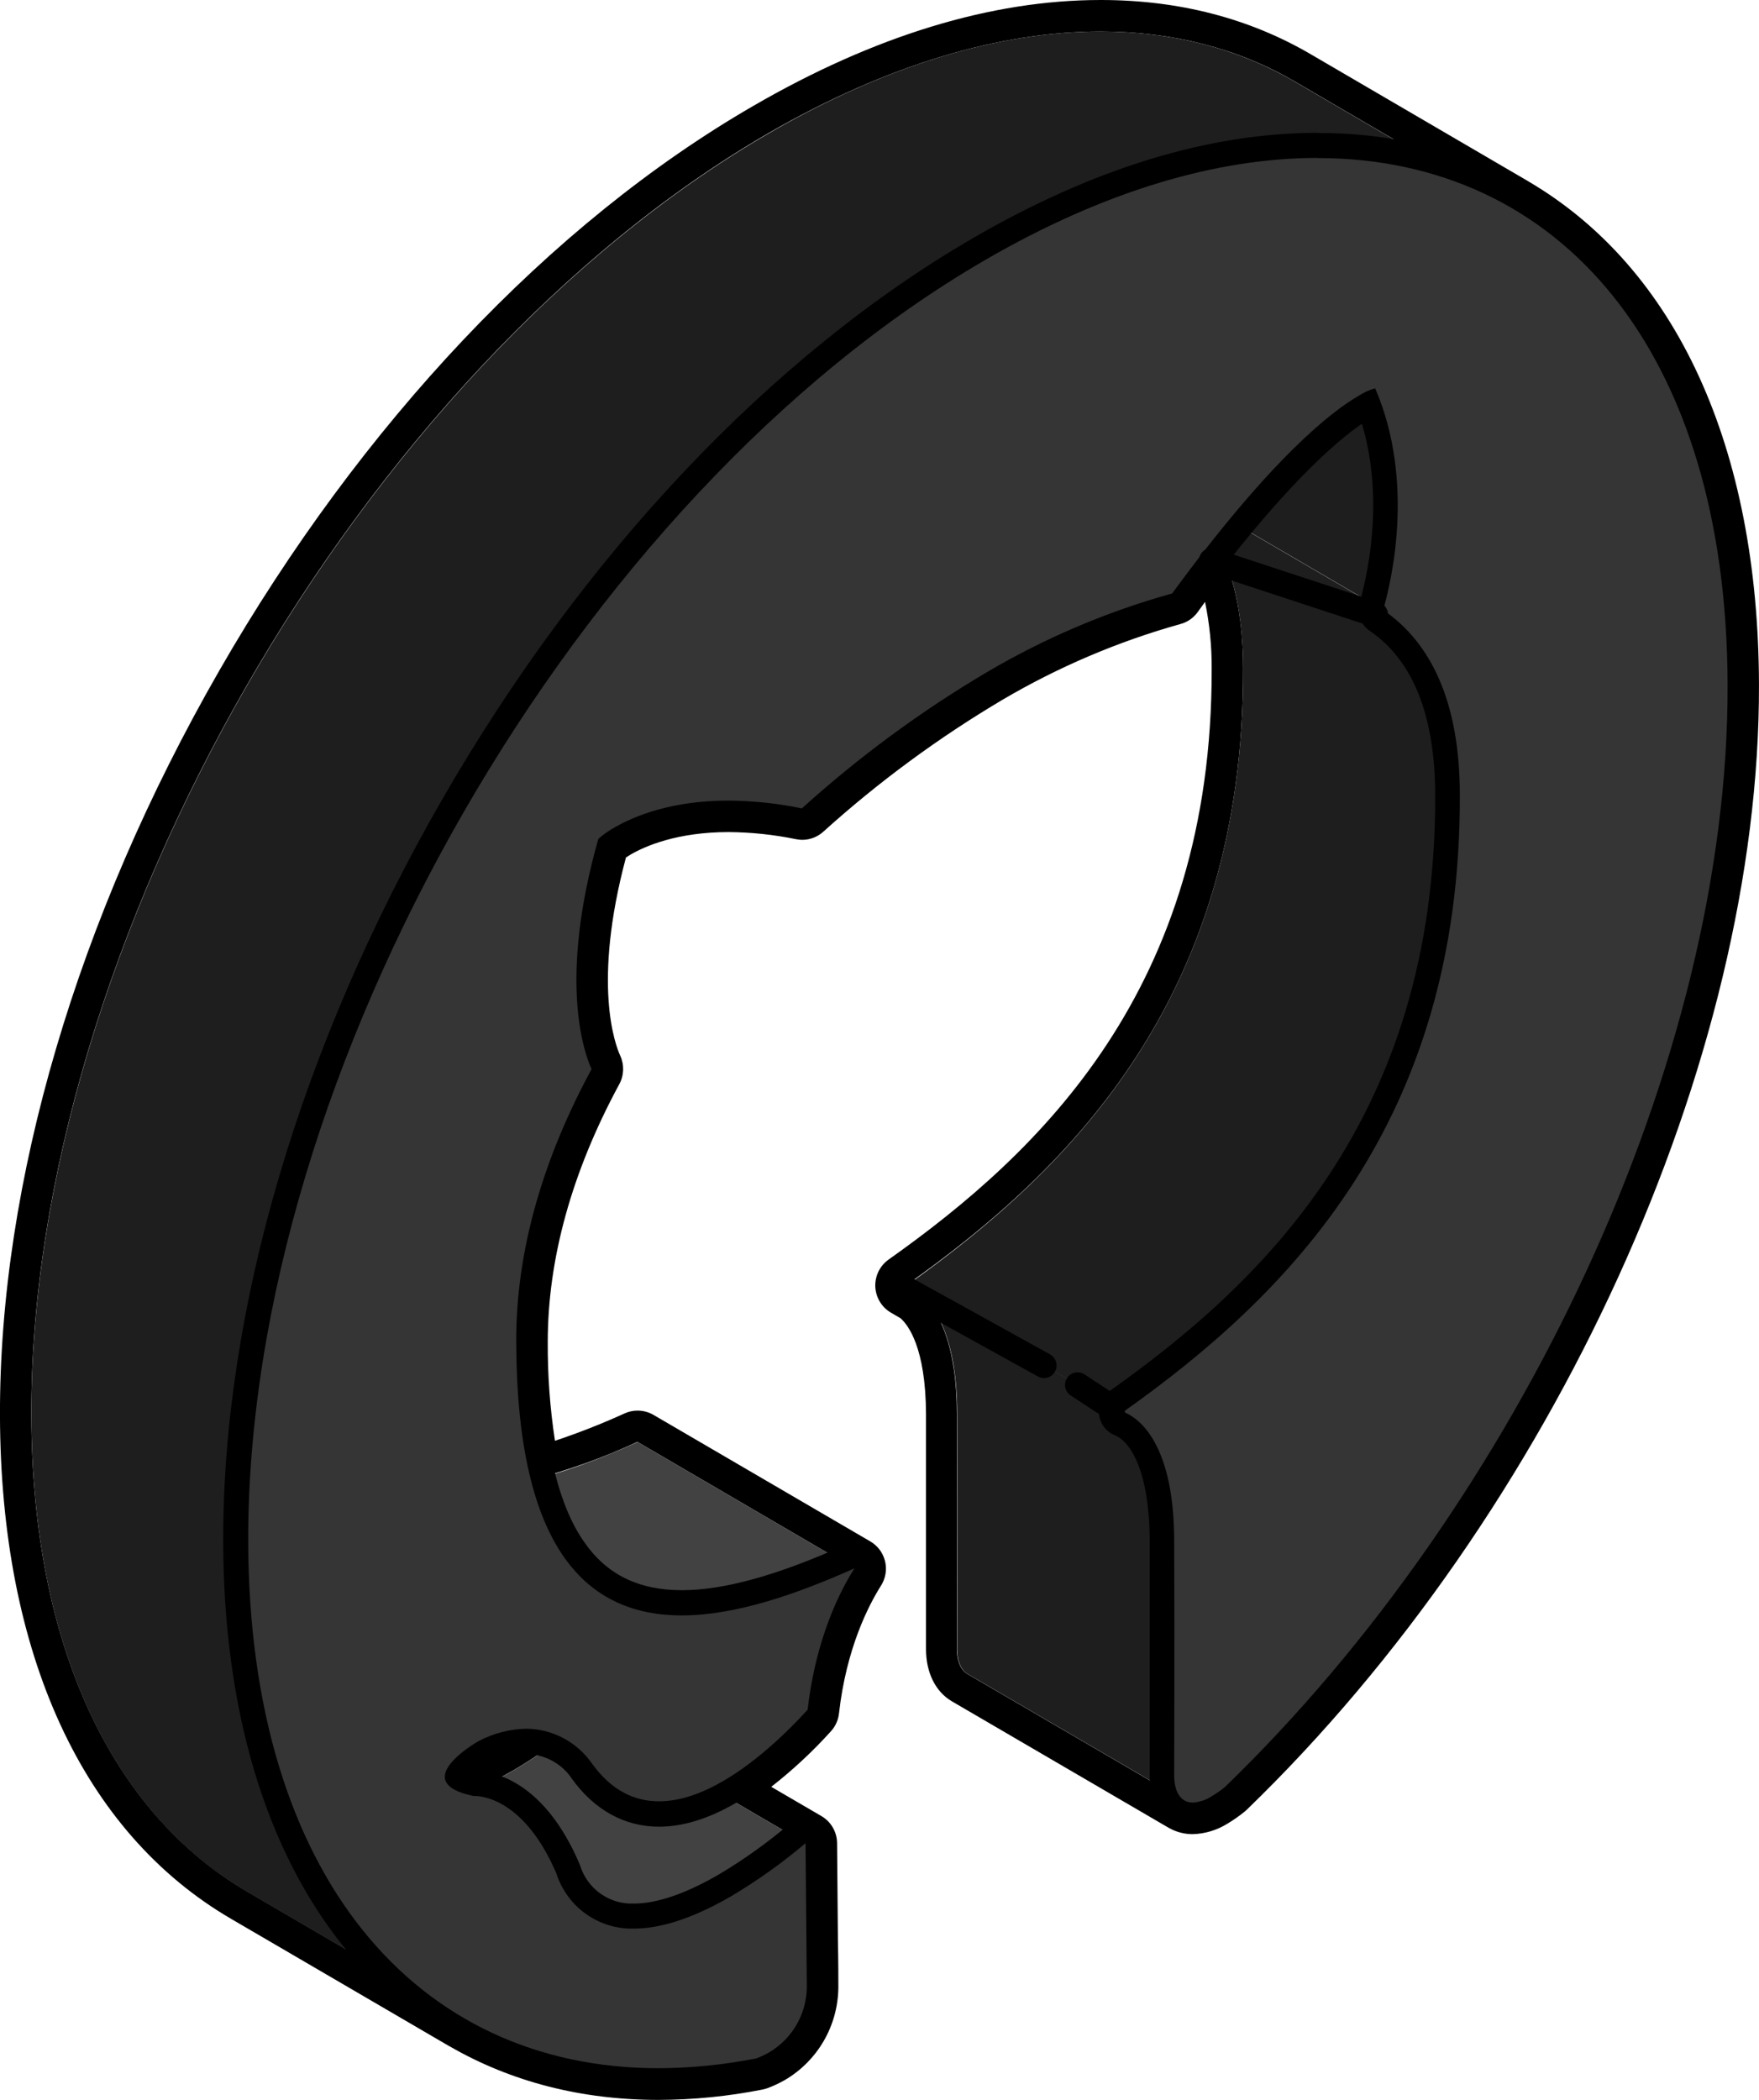 <svg viewBox="0 0 62 74" fill="none" xmlns="http://www.w3.org/2000/svg">
  <g clip-path="url(#clip0)">
    <path
      d="M38.792 1.11C41.337 1.11 43.654 1.714 45.643 2.875L53.279 7.335L53.234 7.31C57.939 10.029 60.859 15.844 60.883 24.123C60.921 37.403 53.485 52.99 43.172 62.967C43.022 63.089 42.864 63.2 42.697 63.299C42.499 63.429 42.27 63.505 42.034 63.52C41.92 63.522 41.808 63.489 41.712 63.427L41.737 63.445L34.092 58.986C33.837 58.836 33.728 58.486 33.728 58.103C33.728 57.117 33.747 53.85 33.728 49.831C33.728 47.458 33.114 46.115 32.354 45.533L31.939 45.292C37.754 41.185 43.847 35.1 43.818 23.559C43.818 21.627 43.454 20.11 42.823 18.953C42.354 19.542 41.854 20.194 41.323 20.92C39.035 21.557 36.839 22.49 34.79 23.696C32.46 25.07 30.274 26.675 28.263 28.487C27.409 28.31 26.54 28.218 25.668 28.214C23.668 28.214 22.356 28.761 21.668 29.155C21.461 29.269 21.266 29.406 21.088 29.562C19.681 34.532 20.576 37.075 20.85 37.675C19.19 40.74 18.181 44.001 18.196 47.287C18.196 49.258 18.378 50.862 18.712 52.158C20.002 51.822 21.259 51.372 22.468 50.811L30.105 55.27C29.356 56.453 28.694 58.161 28.457 60.249C27.801 60.97 26.701 62.056 25.476 62.766C25.332 62.85 25.185 62.927 25.036 62.998L28.388 64.954C28.407 67.448 28.432 69.335 28.434 70.047C28.425 70.51 28.299 70.963 28.065 71.363C27.832 71.762 27.5 72.095 27.101 72.328C26.959 72.409 26.809 72.479 26.656 72.536C25.518 72.762 24.361 72.878 23.201 72.883C20.61 72.883 18.267 72.259 16.256 71.058L16.343 71.111L8.707 66.652C4.027 63.914 1.128 58.119 1.105 49.873C1.057 33.264 12.699 13.032 27.088 4.691C31.296 2.265 35.272 1.11 38.792 1.11ZM46.908 5.581H46.645H46.908ZM45.499 5.605L45.77 5.594L45.499 5.605ZM47.465 5.605C47.377 5.605 47.283 5.592 47.205 5.589C47.292 5.589 47.377 5.6 47.465 5.605ZM44.919 5.638L45.192 5.618L44.919 5.638ZM48.01 5.653C47.925 5.653 47.839 5.633 47.754 5.625C47.839 5.625 47.925 5.643 48.01 5.653ZM44.321 5.702L44.597 5.671L44.321 5.702ZM48.552 5.718C48.467 5.707 48.383 5.693 48.297 5.684C48.383 5.684 48.467 5.707 48.552 5.718ZM44.007 5.746L43.734 5.784L44.007 5.746ZM49.088 5.804C49.005 5.789 48.923 5.773 48.837 5.76C48.923 5.773 49.005 5.789 49.088 5.804ZM43.125 5.888L43.405 5.841L43.125 5.888ZM49.61 5.91L49.365 5.855L49.61 5.91ZM42.519 6.014C42.612 5.992 42.701 5.976 42.799 5.956C42.707 5.976 42.617 5.992 42.519 6.014ZM50.13 6.034L49.888 5.97L50.13 6.034ZM41.901 6.158C41.994 6.134 42.083 6.114 42.181 6.092C42.087 6.114 41.999 6.134 41.901 6.158ZM50.628 6.178L50.39 6.105L50.628 6.178ZM41.272 6.324L41.552 6.249L41.272 6.324ZM51.123 6.341L50.89 6.259L51.123 6.341ZM40.641 6.512L40.923 6.428L40.641 6.512ZM51.608 6.523C51.532 6.492 51.458 6.461 51.379 6.432C51.458 6.461 51.532 6.492 51.608 6.523ZM52.085 6.722C52.008 6.689 51.936 6.655 51.859 6.624C51.936 6.655 52.008 6.689 52.085 6.722ZM40.005 6.722L40.29 6.627L40.005 6.722ZM52.55 6.945L52.33 6.835L52.55 6.945ZM39.363 6.945L39.645 6.844L39.363 6.945ZM52.948 7.146L53.005 7.177L52.948 7.146L52.788 7.058L52.948 7.146ZM38.727 7.202C38.819 7.164 38.908 7.131 39.003 7.094C38.91 7.131 38.821 7.164 38.727 7.202ZM38.074 7.474L38.354 7.357L38.074 7.474ZM37.417 7.768L37.683 7.649L37.417 7.768ZM36.994 7.969L36.756 8.084L36.994 7.969ZM36.085 8.421L36.303 8.31L36.085 8.421ZM35.414 8.786L35.574 8.701L35.414 8.786ZM30.603 11.937C29.913 12.462 29.233 13.014 28.563 13.592C29.233 13.015 29.913 12.463 30.603 11.937L30.619 11.924L30.603 11.937ZM48.908 14.934C48.794 14.507 48.65 14.089 48.476 13.683C48.65 14.089 48.794 14.507 48.908 14.934ZM39.965 49.953L39.898 49.91L39.965 49.953ZM40.125 50.081C40.106 50.065 40.087 50.05 40.067 50.035C40.087 50.05 40.106 50.065 40.125 50.081ZM40.281 50.231C40.272 50.224 40.263 50.216 40.256 50.207C40.263 50.216 40.272 50.224 40.281 50.231ZM40.472 50.466C40.459 50.445 40.444 50.425 40.428 50.406C40.444 50.425 40.459 50.445 40.472 50.466ZM40.623 50.691C40.605 50.661 40.588 50.632 40.57 50.605C40.588 50.632 40.605 50.661 40.623 50.691ZM40.758 50.932C40.739 50.897 40.723 50.862 40.705 50.829C40.723 50.862 40.739 50.897 40.758 50.932ZM40.879 51.194L40.83 51.078L40.879 51.194ZM40.99 51.485C40.976 51.441 40.961 51.397 40.945 51.355C40.961 51.397 40.976 51.441 40.99 51.485ZM41.09 51.8C41.078 51.753 41.063 51.706 41.048 51.658C41.063 51.706 41.078 51.753 41.09 51.8ZM41.178 52.144C41.165 52.091 41.154 52.041 41.141 51.99C41.154 52.041 41.165 52.092 41.178 52.144ZM41.25 52.508C41.241 52.454 41.23 52.401 41.219 52.346C41.23 52.401 41.241 52.454 41.25 52.508ZM41.31 52.91C41.31 52.852 41.294 52.795 41.287 52.739C41.287 52.795 41.303 52.852 41.31 52.91ZM41.354 53.339L41.337 53.166L41.354 53.339ZM41.381 53.799C41.381 53.746 41.381 53.695 41.372 53.644C41.372 53.695 41.372 53.746 41.381 53.799ZM8.768 55.259C8.768 55.186 8.768 55.115 8.768 55.042C8.768 55.115 8.768 55.186 8.768 55.259ZM29.83 55.398L30.087 55.285L29.83 55.398ZM29.545 55.522L29.727 55.443L29.545 55.522ZM29.259 55.641L29.427 55.571L29.259 55.641ZM28.972 55.759L29.136 55.692L28.972 55.759ZM8.79 55.98C8.79 55.901 8.79 55.821 8.777 55.741C8.777 55.821 8.777 55.901 8.79 55.98ZM28.679 55.872L28.841 55.809L28.679 55.872ZM28.392 55.98C28.447 55.962 28.499 55.94 28.552 55.92C28.499 55.94 28.447 55.962 28.392 55.98ZM28.105 56.086L28.267 56.028L28.105 56.086ZM27.817 56.186L27.981 56.13L27.817 56.186ZM27.523 56.285L27.705 56.228L27.523 56.285ZM21.579 56.391C21.508 56.354 21.438 56.318 21.368 56.276C21.438 56.318 21.508 56.354 21.579 56.391ZM27.203 56.391L27.416 56.325L27.203 56.391ZM26.854 56.493L27.134 56.411L26.854 56.493ZM21.794 56.493C21.738 56.469 21.683 56.442 21.627 56.414C21.683 56.442 21.738 56.469 21.794 56.493ZM8.832 56.664C8.832 56.592 8.821 56.518 8.817 56.445C8.817 56.518 8.817 56.592 8.832 56.664ZM26.574 56.564L26.777 56.509L26.574 56.564ZM22.014 56.584L21.876 56.528L22.014 56.584ZM26.296 56.633L26.477 56.59L26.296 56.633ZM22.239 56.664L22.107 56.619L22.239 56.664ZM26.021 56.696L26.185 56.659L26.021 56.696ZM22.47 56.734L22.337 56.694L22.47 56.734ZM25.743 56.752L25.899 56.721L25.743 56.752ZM22.701 56.79L22.567 56.759L22.701 56.79ZM25.472 56.8L25.636 56.778L25.483 56.803L25.472 56.8ZM22.95 56.842L22.814 56.816L22.95 56.842ZM25.21 56.842L25.363 56.82L25.21 56.842ZM23.196 56.876L23.054 56.856L23.196 56.876ZM24.939 56.876L25.096 56.858L24.939 56.876ZM24.828 56.887L24.668 56.902L24.828 56.887ZM23.447 56.904L23.297 56.889L23.447 56.904ZM24.39 56.92L24.572 56.911L24.39 56.92ZM23.712 56.92L23.545 56.911L23.712 56.92ZM24.048 56.929H24.305H24.048ZM24.038 56.929H23.794H24.038ZM8.894 57.325V57.256V57.325ZM8.976 58.07C8.976 58.101 8.976 58.134 8.988 58.165C8.988 58.134 8.988 58.101 8.976 58.07C8.963 58.039 8.967 58.004 8.963 57.973C8.963 58.004 8.963 58.037 8.976 58.07ZM9.079 58.831L9.047 58.614L9.079 58.831ZM9.181 59.464C9.17 59.397 9.159 59.327 9.147 59.258C9.157 59.327 9.17 59.397 9.181 59.464ZM9.294 60.072C9.294 60.037 9.281 60.003 9.276 59.968C9.276 60.003 9.288 60.037 9.294 60.072ZM9.459 60.83L9.421 60.663L9.459 60.83ZM16.765 63.042C17.235 62.849 17.691 62.623 18.13 62.366C18.494 62.151 18.885 61.898 19.303 61.609L18.165 60.946C17.712 61.011 17.272 61.151 16.865 61.361C16.758 61.423 15.901 61.932 15.717 62.432L16.765 63.042ZM9.614 61.448L9.561 61.248L9.614 61.448ZM9.772 62.021L9.717 61.839L9.772 62.021ZM9.941 62.569L9.903 62.448L9.941 62.569ZM41.396 62.735C41.395 62.72 41.395 62.706 41.396 62.691C41.395 62.706 41.395 62.72 41.396 62.735ZM41.416 62.872C41.415 62.855 41.415 62.839 41.416 62.823C41.415 62.839 41.415 62.855 41.416 62.872ZM41.445 62.998C41.445 62.981 41.436 62.965 41.43 62.949C41.43 62.965 41.439 62.981 41.445 62.998ZM16.09 63.095C16.065 63.084 16.041 63.072 16.017 63.058C16.041 63.072 16.065 63.084 16.09 63.095ZM41.485 63.113C41.478 63.097 41.472 63.081 41.467 63.065C41.472 63.081 41.478 63.097 41.485 63.113ZM10.172 63.241L10.123 63.102L10.172 63.241ZM16.239 63.158L16.147 63.122L16.239 63.158ZM41.536 63.215L41.512 63.173L41.536 63.215ZM16.343 63.195L16.303 63.182L16.343 63.195ZM41.599 63.306C41.588 63.295 41.578 63.282 41.57 63.268C41.578 63.282 41.588 63.295 41.599 63.306ZM41.672 63.383L41.639 63.352L41.672 63.383ZM10.385 63.816L10.314 63.633L10.385 63.816ZM10.598 64.332C10.572 64.275 10.548 64.217 10.525 64.159C10.548 64.217 10.572 64.275 10.598 64.332ZM10.819 64.825C10.799 64.787 10.781 64.745 10.763 64.704C10.781 64.745 10.799 64.787 10.819 64.825ZM11.105 65.409L11.05 65.303L11.105 65.409ZM11.379 65.922L11.294 65.767L11.379 65.922ZM11.645 66.38L11.554 66.227L11.645 66.38ZM11.916 66.814C11.89 66.776 11.867 66.736 11.843 66.698C11.867 66.736 11.89 66.776 11.916 66.814ZM25.167 67.157L25.319 67.083L25.167 67.157ZM12.258 67.307L12.203 67.23L12.258 67.307ZM24.719 67.376C24.777 67.349 24.832 67.327 24.901 67.298C24.841 67.327 24.787 67.349 24.719 67.376ZM24.479 67.482L24.308 67.548L24.479 67.482ZM23.921 67.687L24.088 67.634L23.921 67.687ZM12.594 67.765L12.494 67.634L12.594 67.765ZM21.03 67.683L20.943 67.637L21.03 67.683ZM21.223 67.769L21.128 67.727L21.223 67.769ZM23.718 67.754L23.556 67.796L23.718 67.754ZM21.432 67.842C21.396 67.831 21.363 67.818 21.328 67.805C21.363 67.818 21.396 67.831 21.432 67.842ZM23.212 67.876C23.263 67.867 23.314 67.858 23.367 67.846C23.314 67.858 23.263 67.867 23.212 67.876ZM21.656 67.898C21.617 67.898 21.583 67.88 21.545 67.871C21.583 67.88 21.617 67.891 21.656 67.898ZM23.036 67.911L22.952 67.922L22.887 67.931L22.952 67.922L23.036 67.911ZM21.896 67.94L21.779 67.92L21.896 67.94ZM22.581 67.96C22.628 67.96 22.674 67.96 22.723 67.96C22.674 67.96 22.628 67.96 22.581 67.96ZM22.154 67.96C22.11 67.96 22.07 67.96 22.028 67.95C22.07 67.95 22.11 67.95 22.154 67.96ZM12.908 68.161L12.801 68.03L12.908 68.161ZM13.227 68.535L13.134 68.428L13.227 68.535ZM13.59 68.933L13.548 68.889L13.59 68.933ZM13.996 69.337L13.885 69.231L13.996 69.337ZM14.359 69.671L14.236 69.561L14.359 69.671ZM14.723 69.981L14.614 69.888L14.723 69.981ZM15.09 70.284L15.078 70.275C15.082 70.277 15.087 70.28 15.09 70.284ZM15.578 70.632L15.456 70.55L15.578 70.632ZM15.985 70.903L15.847 70.813L15.985 70.903ZM38.792 0C34.943 0 30.819 1.258 26.538 3.74C19.41 7.863 12.727 14.935 7.727 23.636C2.727 32.337 -0.024 41.661 -0.001 49.888C0.023 58.271 2.908 64.569 8.152 67.623L15.797 72.084L15.854 72.115C18.023 73.365 20.496 74 23.212 74C24.442 73.996 25.669 73.874 26.876 73.635C26.933 73.624 26.988 73.609 27.043 73.589C27.258 73.51 27.466 73.413 27.665 73.299C28.231 72.967 28.703 72.494 29.033 71.925C29.363 71.356 29.541 70.711 29.55 70.052C29.55 69.722 29.55 69.139 29.534 68.349C29.525 67.449 29.514 66.289 29.505 64.954C29.504 64.762 29.453 64.573 29.357 64.406C29.262 64.239 29.125 64.1 28.959 64.002L27.185 62.967C27.942 62.376 28.647 61.72 29.29 61.007C29.448 60.834 29.546 60.615 29.572 60.382C29.83 58.088 30.612 56.575 31.054 55.876C31.134 55.75 31.188 55.608 31.212 55.461C31.237 55.313 31.231 55.162 31.196 55.017C31.16 54.871 31.096 54.734 31.007 54.614C30.917 54.495 30.805 54.394 30.676 54.319L23.03 49.858C22.861 49.761 22.669 49.709 22.474 49.709C22.318 49.708 22.165 49.741 22.023 49.805C21.22 50.171 20.398 50.493 19.561 50.773C19.385 49.621 19.3 48.457 19.307 47.292C19.307 44.372 20.148 41.311 21.83 38.203C21.912 38.051 21.957 37.883 21.963 37.71C21.969 37.538 21.936 37.367 21.865 37.21C21.683 36.818 20.874 34.671 22.063 30.218L22.228 30.114C22.739 29.818 23.865 29.322 25.683 29.322C26.481 29.328 27.277 29.412 28.059 29.573C28.228 29.607 28.402 29.602 28.568 29.556C28.734 29.511 28.887 29.427 29.016 29.312C30.966 27.552 33.086 25.992 35.345 24.654C37.307 23.501 39.409 22.606 41.599 21.993C41.845 21.93 42.06 21.782 42.21 21.577L42.474 21.212C42.634 21.984 42.713 22.771 42.708 23.559C42.739 34.846 36.639 40.619 31.319 44.388C31.168 44.496 31.046 44.64 30.964 44.807C30.883 44.974 30.844 45.16 30.852 45.346C30.861 45.532 30.916 45.713 31.012 45.872C31.108 46.031 31.242 46.164 31.403 46.257L31.743 46.456C31.999 46.681 32.632 47.475 32.639 49.84C32.639 52.521 32.639 54.87 32.639 56.425C32.639 57.203 32.639 57.783 32.639 58.112C32.639 58.944 32.974 59.614 33.548 59.952L41.194 64.412C41.234 64.434 41.272 64.454 41.312 64.473C41.54 64.58 41.788 64.635 42.039 64.635C42.47 64.623 42.889 64.497 43.256 64.27C43.471 64.142 43.677 63.998 43.872 63.839C43.898 63.819 43.923 63.797 43.947 63.773C54.783 53.288 62.036 37.356 61.999 24.122C61.976 15.751 59.09 9.464 53.887 6.401L53.845 6.375L46.208 1.916C44.027 0.639 41.538 0 38.801 0H38.792Z"
      fill="black" />
    <path
      d="M41.747 63.447L34.102 58.988C33.847 58.838 33.738 58.488 33.738 58.105C33.738 57.119 33.756 53.852 33.738 49.833C33.738 47.25 33.011 45.896 32.169 45.401L39.805 49.86C40.653 50.357 41.367 51.711 41.374 54.294C41.385 58.309 41.364 61.578 41.374 62.565C41.385 62.949 41.493 63.299 41.747 63.447Z"
      fill="#1E1E1E" />
    <path
      d="M39.604 49.753L31.967 45.294C37.755 41.185 43.847 35.1 43.818 23.559C43.809 20.274 42.791 18.181 41.116 17.042L48.762 21.503C50.436 22.641 51.455 24.737 51.464 28.02C51.493 39.561 45.4 45.644 39.604 49.753Z"
      fill="#1E1E1E" />
    <path
      d="M20.856 67.595L13.211 63.135C14.12 63.666 15.645 63.808 18.131 62.37C19.055 61.82 19.931 61.194 20.753 60.499L28.398 64.96C27.577 65.654 26.7 66.279 25.776 66.829C23.291 68.276 21.769 68.126 20.856 67.595Z"
      fill="#424242" />
    <path
      d="M21.904 63.131L14.267 58.67C13.857 58.422 13.504 58.089 13.231 57.694L20.876 62.153C21.147 62.548 21.497 62.881 21.904 63.131Z"
      fill="#1E1E1E" />
    <path
      d="M48.758 21.495L41.113 17.034C41.382 16.109 42.26 12.539 40.831 9.222L48.476 13.683C49.906 17 49.027 20.568 48.758 21.495Z"
      fill="#1E1E1E" />
    <path
      d="M12.295 56.836L19.931 61.297C20.299 61.51 20.616 61.803 20.86 62.153L13.224 57.694C12.98 57.343 12.663 57.05 12.295 56.836Z"
      fill="#1E1E1E" />
    <path
      d="M21.371 56.278L13.735 51.817C16.044 53.164 19.307 52.239 22.478 50.817L30.115 55.276C26.944 56.697 23.68 57.625 21.371 56.278Z"
      fill="#424242" />
    <path
      d="M10.082 59.15L17.727 63.611C17.419 63.413 17.061 63.304 16.695 63.299L9.058 58.838C9.421 58.848 9.775 58.955 10.082 59.15Z"
      fill="#1E1E1E" />
    <path
      d="M16 63.056L8.349 58.603C8.568 58.719 8.805 58.8 9.049 58.842L16.695 63.303C16.452 63.257 16.217 63.174 16 63.056Z"
      fill="#1E1E1E" />
    <path
      d="M45.636 2.876C40.896 0.111 34.331 0.504 27.091 4.702C12.702 13.043 1.06 33.271 1.107 49.884C1.131 58.13 4.029 63.938 8.709 66.663L16.345 71.122C11.665 68.393 8.767 62.589 8.744 54.345C8.696 37.736 20.338 17.502 34.727 9.162C41.974 4.964 48.545 4.572 53.273 7.337L45.636 2.876Z"
      fill="#1E1E1E" />
    <path
      d="M23.209 73.334C18.807 73.334 15.084 71.594 12.444 68.303C9.755 64.954 8.325 60.127 8.309 54.345C8.262 37.613 20.018 17.171 34.516 8.775C38.698 6.353 42.698 5.125 46.438 5.125C50.838 5.125 54.56 6.864 57.202 10.157C59.889 13.508 61.32 18.337 61.336 24.121C61.373 37.186 54.202 52.925 43.489 63.286L43.46 63.313C43.292 63.448 43.114 63.57 42.927 63.678C42.661 63.849 42.355 63.945 42.04 63.96C41.376 63.96 40.949 63.412 40.949 62.558C40.949 62.231 40.949 61.654 40.949 60.88C40.949 59.325 40.962 56.975 40.949 54.288C40.949 52.083 40.378 50.539 39.438 50.158C39.365 50.127 39.3 50.078 39.252 50.014C39.204 49.951 39.174 49.876 39.165 49.796C39.156 49.717 39.168 49.637 39.2 49.564C39.233 49.491 39.284 49.428 39.349 49.382C44.804 45.52 51.051 39.601 51.018 28.005C51.009 25.05 50.166 22.983 48.511 21.856C48.433 21.804 48.373 21.728 48.34 21.64C48.308 21.551 48.304 21.454 48.329 21.364C48.598 20.438 49.353 17.286 48.229 14.26L48.102 14.331C47.178 14.866 45.115 16.467 41.673 21.17C41.612 21.252 41.526 21.311 41.427 21.336C39.177 21.967 37.018 22.887 35.004 24.074C32.702 25.436 30.542 27.026 28.555 28.82C28.473 28.892 28.369 28.932 28.26 28.933C28.231 28.932 28.201 28.929 28.173 28.924C27.348 28.753 26.508 28.665 25.666 28.659C23.802 28.659 22.575 29.139 21.889 29.54C21.745 29.622 21.607 29.713 21.476 29.814C20.138 34.645 21.053 37.055 21.251 37.491C21.279 37.554 21.293 37.622 21.291 37.691C21.289 37.76 21.271 37.828 21.238 37.889C19.506 41.081 18.629 44.255 18.638 47.287C18.656 53.476 20.42 56.484 24.033 56.484C25.576 56.484 27.506 55.954 29.935 54.867C29.992 54.841 30.054 54.828 30.116 54.828C30.196 54.828 30.273 54.85 30.342 54.89C30.41 54.931 30.466 54.989 30.504 55.059C30.542 55.128 30.561 55.207 30.559 55.287C30.557 55.366 30.533 55.444 30.491 55.511C29.673 56.801 29.113 58.502 28.909 60.3C28.9 60.394 28.86 60.481 28.796 60.55C28.084 61.335 26.967 62.423 25.706 63.153C24.822 63.664 23.987 63.925 23.227 63.925C22.147 63.925 21.227 63.416 20.509 62.41C20.29 62.093 19.998 61.832 19.659 61.65C19.319 61.468 18.941 61.37 18.556 61.364C18.039 61.379 17.531 61.511 17.073 61.753C16.54 62.063 16.135 62.459 16.124 62.611C16.306 62.738 16.516 62.818 16.736 62.846C17.1 62.846 18.802 63.029 20.009 65.838L20.026 65.882C20.179 66.371 20.488 66.797 20.905 67.094C21.322 67.391 21.825 67.542 22.336 67.524C23.231 67.524 24.313 67.159 25.551 66.442C26.453 65.905 27.309 65.294 28.111 64.617C28.191 64.55 28.291 64.514 28.395 64.514C28.457 64.516 28.519 64.53 28.576 64.556C28.652 64.592 28.717 64.648 28.762 64.719C28.807 64.79 28.831 64.872 28.831 64.956C28.842 66.29 28.853 67.453 28.862 68.353C28.871 69.136 28.876 69.722 28.876 70.05C28.869 70.592 28.722 71.122 28.45 71.59C28.178 72.057 27.79 72.446 27.324 72.719C27.159 72.813 26.986 72.894 26.807 72.96L26.74 72.978C25.577 73.209 24.395 73.328 23.209 73.334Z"
      fill="#353535" />
    <path
      d="M46.438 5.57C54.984 5.57 60.86 12.362 60.893 24.125C60.931 37.405 53.495 52.992 43.182 62.968C43.032 63.091 42.873 63.202 42.707 63.301C42.508 63.431 42.278 63.507 42.04 63.522C41.573 63.522 41.386 63.071 41.386 62.565C41.386 61.578 41.404 58.312 41.386 54.293C41.386 51.492 40.538 50.136 39.596 49.752C45.4 45.644 51.493 39.56 51.455 28.013C51.455 24.727 50.427 22.634 48.753 21.495C49.022 20.568 49.9 17 48.471 13.683C48.261 13.743 48.062 13.834 47.88 13.953C46.931 14.501 44.809 16.143 41.315 20.913C39.026 21.549 36.83 22.483 34.782 23.689C32.455 25.065 30.271 26.673 28.264 28.487C27.41 28.31 26.541 28.218 25.669 28.213C23.66 28.213 22.356 28.761 21.669 29.155C21.461 29.269 21.267 29.405 21.089 29.562C19.682 34.532 20.576 37.075 20.851 37.675C19.191 40.74 18.182 44.001 18.196 47.286C18.216 54.657 20.718 56.927 24.033 56.927C25.902 56.927 28.033 56.197 30.115 55.27C29.366 56.453 28.704 58.161 28.467 60.249C27.811 60.97 26.711 62.056 25.485 62.766C24.758 63.189 23.982 63.478 23.229 63.478C22.382 63.478 21.562 63.113 20.866 62.147C20.606 61.772 20.261 61.465 19.858 61.252C19.456 61.038 19.009 60.924 18.555 60.919C17.964 60.931 17.384 61.082 16.862 61.359C16.68 61.463 14.405 62.819 16.691 63.29H16.727C16.973 63.29 18.48 63.39 19.607 66.011C19.791 66.589 20.155 67.091 20.647 67.443C21.139 67.795 21.731 67.978 22.335 67.964C23.2 67.964 24.322 67.663 25.771 66.823C26.695 66.274 27.572 65.649 28.393 64.954C28.411 67.447 28.436 69.335 28.438 70.046C28.43 70.51 28.303 70.963 28.07 71.362C27.836 71.762 27.504 72.094 27.105 72.328C26.963 72.409 26.814 72.479 26.66 72.536C25.522 72.762 24.365 72.878 23.206 72.883C14.66 72.883 8.782 66.093 8.749 54.339C8.702 37.73 20.344 17.496 34.733 9.157C38.938 6.72 42.915 5.565 46.435 5.565L46.438 5.57ZM46.436 4.681C42.618 4.681 38.54 5.93 34.293 8.392C27.202 12.504 20.547 19.54 15.566 28.206C10.584 36.872 7.844 46.159 7.867 54.346C7.884 60.231 9.347 65.153 12.098 68.583C14.825 71.983 18.669 73.779 23.209 73.779C24.426 73.774 25.64 73.651 26.835 73.414C26.88 73.405 26.925 73.392 26.969 73.376C27.172 73.302 27.368 73.21 27.555 73.102C28.087 72.79 28.531 72.345 28.842 71.811C29.153 71.276 29.321 70.669 29.329 70.05C29.329 69.72 29.329 69.138 29.315 68.349C29.315 67.449 29.293 66.287 29.284 64.952C29.282 64.784 29.233 64.62 29.142 64.478C29.052 64.337 28.923 64.224 28.771 64.153C28.654 64.098 28.527 64.07 28.398 64.071C28.192 64.071 27.992 64.142 27.833 64.273C27.05 64.937 26.214 65.534 25.333 66.058C24.162 66.737 23.151 67.081 22.34 67.081C21.924 67.097 21.513 66.976 21.172 66.736C20.831 66.496 20.578 66.15 20.451 65.752C20.442 65.722 20.431 65.693 20.418 65.664C19.231 62.903 17.58 62.468 16.895 62.414C17.019 62.317 17.15 62.228 17.285 62.147C17.679 61.94 18.114 61.826 18.558 61.813C18.868 61.817 19.172 61.894 19.445 62.039C19.719 62.183 19.955 62.391 20.133 62.645C20.133 62.654 20.145 62.664 20.151 62.675C20.953 63.786 22.016 64.372 23.229 64.372C24.067 64.372 24.976 64.093 25.929 63.54C27.236 62.784 28.386 61.662 29.122 60.853C29.248 60.715 29.327 60.539 29.347 60.353C29.609 58.039 30.395 56.498 30.849 55.774C30.938 55.642 30.989 55.488 30.998 55.329C31.008 55.17 30.974 55.012 30.902 54.87C30.83 54.728 30.721 54.609 30.587 54.524C30.453 54.439 30.299 54.391 30.14 54.386H30.115H30.022C29.923 54.397 29.826 54.425 29.736 54.467C27.373 55.523 25.509 56.038 24.033 56.038C22.516 56.038 21.395 55.491 20.604 54.359C19.602 52.945 19.091 50.554 19.091 47.286C19.091 44.326 19.94 41.231 21.636 38.09C21.702 37.968 21.739 37.834 21.744 37.696C21.748 37.558 21.721 37.421 21.664 37.295C21.482 36.887 20.633 34.654 21.871 30.071C21.935 30.028 22.016 29.973 22.12 29.915C22.649 29.608 23.816 29.091 25.675 29.091C26.488 29.097 27.298 29.184 28.095 29.349C28.154 29.36 28.215 29.366 28.276 29.365C28.494 29.366 28.705 29.285 28.867 29.139C30.834 27.367 32.971 25.797 35.247 24.452C37.226 23.288 39.347 22.387 41.556 21.77C41.752 21.718 41.925 21.601 42.045 21.436C45.122 17.239 47.078 15.567 48.004 14.933C48.822 17.671 48.164 20.409 47.92 21.243C47.868 21.424 47.874 21.616 47.938 21.793C48.002 21.97 48.119 22.122 48.275 22.227C49.802 23.265 50.58 25.211 50.587 28.011C50.62 39.402 44.469 45.224 39.107 49.022C38.978 49.115 38.875 49.241 38.811 49.387C38.746 49.533 38.722 49.693 38.74 49.852C38.759 50.011 38.82 50.161 38.916 50.288C39.013 50.415 39.142 50.514 39.289 50.574C39.882 50.815 40.516 51.917 40.524 54.291C40.524 56.975 40.524 59.325 40.524 60.879C40.524 61.656 40.524 62.235 40.524 62.563C40.524 63.841 41.3 64.407 42.064 64.407C42.457 64.394 42.84 64.277 43.173 64.067C43.379 63.946 43.575 63.809 43.76 63.657C43.782 63.641 43.802 63.623 43.82 63.604C54.613 53.164 61.84 37.295 61.802 24.119C61.785 18.232 60.322 13.307 57.569 9.883C54.842 6.483 51 4.685 46.462 4.685L46.436 4.681Z"
      fill="black" />
    <path
      d="M48.474 22.099C48.428 22.099 48.382 22.092 48.338 22.077L42.593 20.188C42.534 20.173 42.479 20.146 42.431 20.109C42.383 20.071 42.343 20.025 42.314 19.971C42.285 19.918 42.267 19.859 42.261 19.798C42.256 19.738 42.263 19.677 42.281 19.619C42.3 19.561 42.331 19.508 42.371 19.462C42.411 19.416 42.46 19.379 42.515 19.354C42.57 19.328 42.629 19.314 42.69 19.312C42.751 19.31 42.811 19.321 42.867 19.343L48.613 21.232C48.714 21.264 48.801 21.331 48.857 21.422C48.913 21.513 48.934 21.62 48.918 21.726C48.901 21.831 48.847 21.927 48.766 21.995C48.684 22.064 48.581 22.101 48.474 22.099Z"
      fill="black" />
    <path
      d="M36.802 48.564C36.727 48.564 36.653 48.545 36.587 48.509L31.336 45.604C31.239 45.544 31.169 45.449 31.14 45.338C31.111 45.227 31.126 45.11 31.181 45.01C31.236 44.91 31.327 44.835 31.435 44.8C31.544 44.766 31.661 44.774 31.764 44.824L37.015 47.73C37.1 47.778 37.167 47.853 37.206 47.943C37.245 48.033 37.252 48.134 37.228 48.229C37.204 48.324 37.149 48.409 37.072 48.469C36.995 48.53 36.9 48.563 36.802 48.564Z"
      fill="black" />
    <path
      d="M39.225 50.065C39.139 50.065 39.055 50.039 38.984 49.992L37.764 49.192C37.711 49.162 37.665 49.122 37.628 49.073C37.592 49.025 37.566 48.969 37.551 48.91C37.537 48.851 37.535 48.79 37.545 48.73C37.555 48.67 37.578 48.612 37.611 48.562C37.644 48.511 37.687 48.467 37.737 48.433C37.788 48.4 37.845 48.377 37.904 48.366C37.964 48.356 38.025 48.357 38.084 48.371C38.143 48.385 38.199 48.411 38.247 48.447L39.467 49.247C39.547 49.3 39.608 49.376 39.641 49.466C39.673 49.556 39.676 49.654 39.649 49.746C39.622 49.838 39.566 49.918 39.49 49.976C39.413 50.033 39.321 50.064 39.225 50.065Z"
      fill="black" />
  </g>
  <defs>
    <clipPath id="clip0">
      <rect width="62" height="74" fill="white" />
    </clipPath>
  </defs>
</svg>
